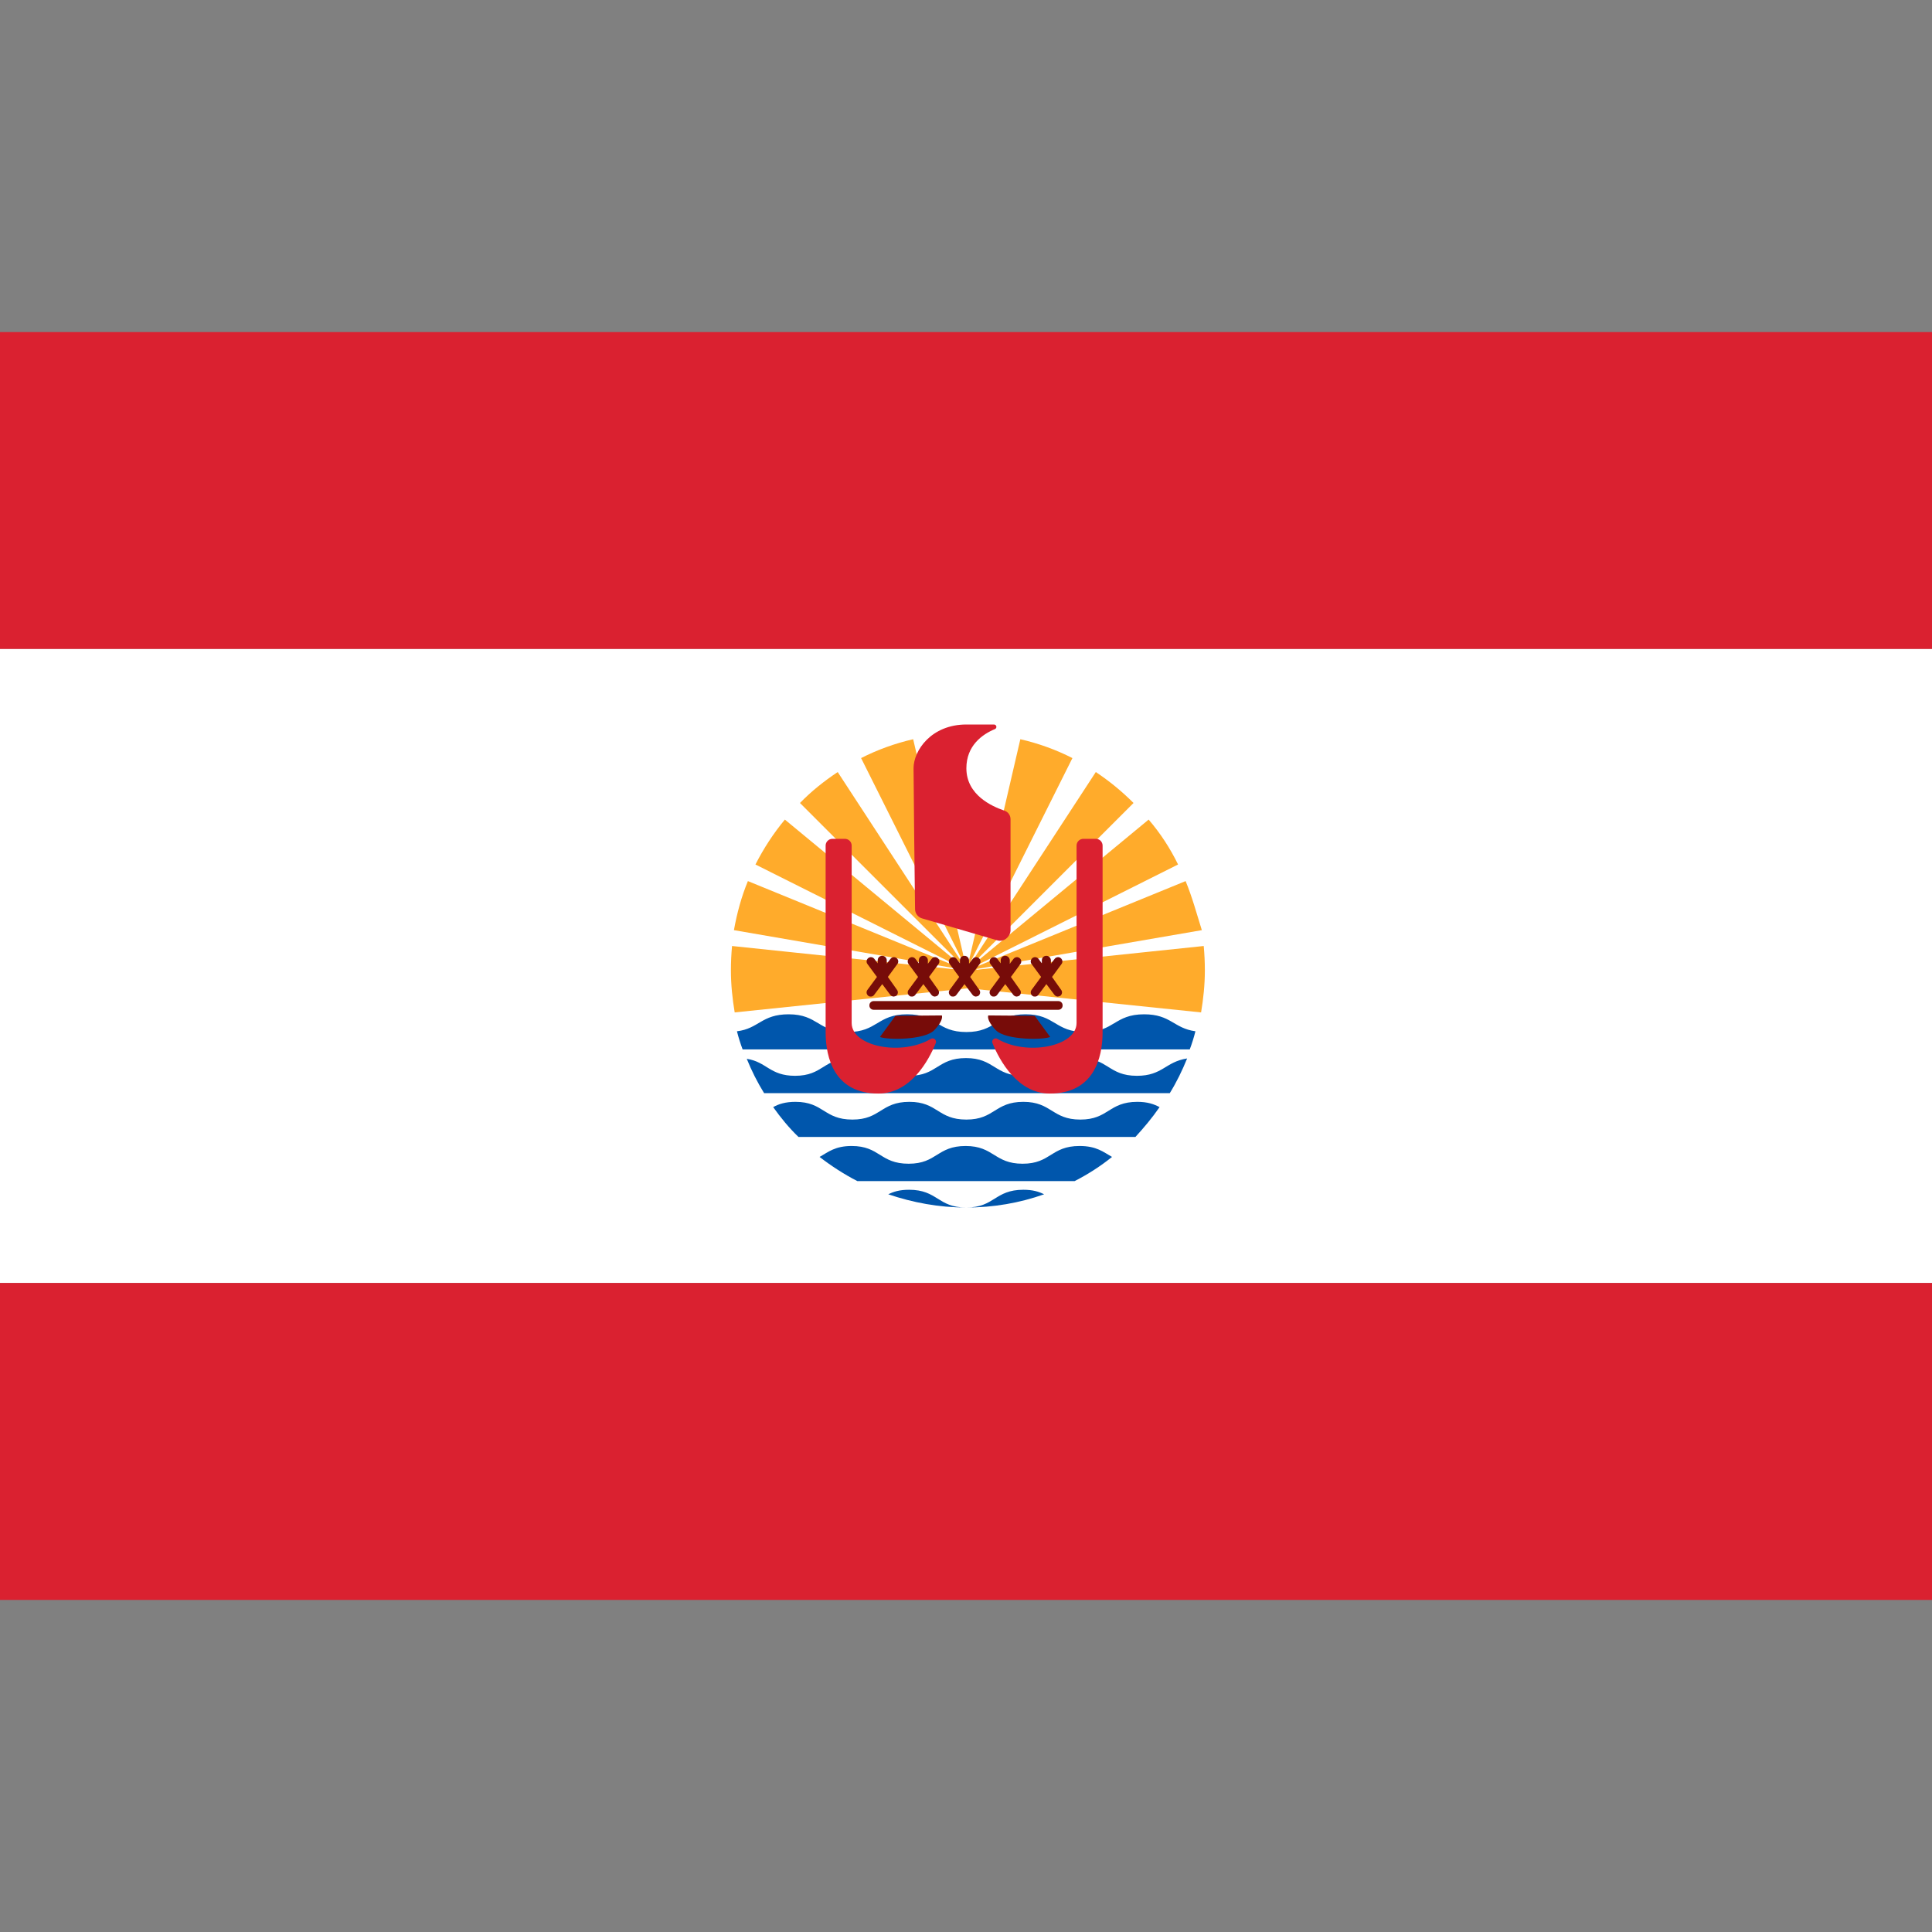 <?xml version="1.0" encoding="utf-8"?>
<!-- Generator: Adobe Illustrator 25.0.0, SVG Export Plug-In . SVG Version: 6.00 Build 0)  -->
<svg version="1.1" id="Layer_1" xmlns="http://www.w3.org/2000/svg" xmlns:xlink="http://www.w3.org/1999/xlink" x="0px" y="0px"
	 viewBox="0 0 512 512" style="enable-background:new 0 0 512 512;" xml:space="preserve">
<rect x="0" y="0" width="512" height="512" fill="#808080" stroke="none"/>
<style type="text/css">
	.st0{fill:#DA2130;}
	.st1{fill:#FFFFFF;}
	.st2{fill:#FFAB2B;}
	.st3{fill:#0056AC;}
	.st4{fill:#770C09;}
</style>
<rect y="88" class="st0" width="512" height="84"/>
<rect y="172" class="st1" width="512" height="168"/>
<rect y="340" class="st0" width="512" height="84"/>
<g>
	<path class="st2" d="M314.2,233.5l-56,22.9c0-0.1,0-0.1-0.1-0.2l54.1-27.1c-2.1-4.3-4.7-8.3-7.8-11.9l-46.7,38.6
		c0-0.1-0.1-0.1-0.1-0.2l42.8-42.8c-3.1-3.1-6.4-5.8-10-8.2l-33.1,50.7c-0.1-0.1-0.1-0.1-0.2-0.2l27.1-54.2c-4.3-2.2-9-3.9-13.8-5
		l-13.7,59c-0.2,0-0.3-0.1-0.5-0.1s-0.4,0.1-0.5,0.1l-13.7-59c-4.8,1.1-9.5,2.8-13.8,5l27.1,54.2c-0.1,0-0.1,0.1-0.2,0.2l-33.1-50.7
		c-3.6,2.4-7,5.1-10,8.2l42.8,42.8c-0.1,0.1-0.1,0.1-0.1,0.2l-46.7-38.6c-3,3.6-5.6,7.6-7.8,11.9l54.1,27.1c0,0.1-0.1,0.1-0.1,0.2
		l-56-22.9c-1.7,4.1-2.9,8.5-3.7,13l59.7,10.3c0,0.1,0,0.1,0,0.2l-60.2-6.3c-0.2,2.1-0.3,4.3-0.3,6.5c0,3.8,0.4,7.5,1,11.1l61.8-6.4
		l61.8,6.4c0.6-3.6,1-7.3,1-11.1c0-2.2-0.1-4.3-0.3-6.5l-60.2,6.3c0-0.1,0-0.1,0-0.2l59.7-10.3C317.1,242,315.9,237.6,314.2,233.5z"
		/>
	<g>
		<path class="st3" d="M195.3,273.3c0.4,1.6,0.9,3.2,1.5,4.8h118.5c0.6-1.6,1.1-3.2,1.5-4.8c-5.8-0.8-6.5-4.5-13.6-4.5
			c-7.9,0-7.9,4.7-15.7,4.7c-7.9,0-7.9-4.7-15.7-4.7c-7.9,0-7.9,4.7-15.7,4.7c-7.8,0-7.8-4.7-15.7-4.7c-7.9,0-7.9,4.7-15.7,4.7
			c-7.9,0-7.9-4.7-15.7-4.7C201.8,268.8,201.1,272.6,195.3,273.3z"/>
		<path class="st3" d="M301.3,285.1c-7.6,0-7.6-4.7-15.1-4.7c-7.6,0-7.6,4.7-15.1,4.7s-7.6-4.7-15.1-4.7c-7.6,0-7.6,4.7-15.1,4.7
			c-7.6,0-7.6-4.7-15.1-4.7c-7.6,0-7.6,4.7-15.1,4.7c-6.7,0-7.5-3.7-12.8-4.5c1.3,3.2,2.8,6.2,4.6,9.1h99h0h8.5
			c1.8-2.9,3.3-6,4.6-9.2C308.8,281.4,308.1,285.1,301.3,285.1z"/>
		<path class="st3" d="M307.3,293.4c-1.5-0.8-3.2-1.4-5.9-1.4c-7.6,0-7.6,4.7-15.1,4.7s-7.6-4.7-15.1-4.7c-7.6,0-7.6,4.7-15.1,4.7
			c-7.6,0-7.6-4.7-15.1-4.7c-7.6,0-7.6,4.7-15.1,4.7c-7.6,0-7.6-4.7-15.1-4.7c-2.7,0-4.5,0.6-5.9,1.4c2,2.8,4.2,5.5,6.7,7.9h89.3
			C303.1,298.9,305.3,296.3,307.3,293.4z"/>
		<path class="st3" d="M294.7,306.6c-2.3-1.3-4.1-2.9-8.6-2.9c-7.6,0-7.6,4.7-15.1,4.7s-7.6-4.7-15.1-4.7c-7.6,0-7.6,4.7-15.1,4.7
			c-7.6,0-7.6-4.7-15.1-4.7c-4.4,0-6.2,1.6-8.5,2.9c3.1,2.4,6.5,4.6,10,6.4h57.6C288.3,311.2,291.6,309.1,294.7,306.6z"/>
		<path class="st3" d="M240.9,315.3c-2.5,0-4.1,0.5-5.5,1.2c6.5,2.2,13.4,3.5,20.6,3.5h0C248.5,320,248.5,315.3,240.9,315.3z"/>
		<path class="st3" d="M256.1,320c7.2,0,14.1-1.2,20.6-3.5c-1.4-0.7-3-1.2-5.5-1.2C263.6,315.3,263.6,320,256.1,320z"/>
	</g>
	<g>
		<path class="st0" d="M264.3,249.2l-19.9-5.8c-1.1-0.3-1.9-1.3-1.9-2.5c-0.1-7.4-0.4-33.3-0.4-37.3c0-4.7,4.7-11.6,14-11.6h7.3
			c0.7,0,0.9,0.9,0.3,1.2c-3.4,1.4-7.6,4.4-7.6,10.4c0,7.1,6.8,10.1,10,11.2c1,0.3,1.7,1.2,1.7,2.3v29.6
			C267.6,248.4,266,249.7,264.3,249.2z"/>
		<path class="st0" d="M246.7,275.3c0.7-0.4,1.6,0.3,1.3,1.1c-1.9,4.7-6.7,13.4-15.2,13.4c-11.6,0-14-9.3-14-16.3v-49.4
			c0-1,0.8-1.8,1.8-1.8h3.3c1,0,1.8,0.8,1.8,1.8v47C225.7,277.4,239,279.9,246.7,275.3z"/>
		<path class="st0" d="M264.3,275.3c-0.7-0.4-1.6,0.3-1.3,1.1c1.9,4.7,6.7,13.4,15.2,13.4c11.6,0,14-9.3,14-16.3v-49.4
			c0-1-0.8-1.8-1.8-1.8h-3.3c-1,0-1.8,0.8-1.8,1.8v47C285.3,277.4,272,279.9,264.3,275.3z"/>
	</g>
	<g>
		<path class="st4" d="M280.5,267.6h-49c-0.6,0-1.1-0.5-1.1-1.1v-0.1c0-0.6,0.5-1.1,1.1-1.1h49c0.6,0,1.1,0.5,1.1,1.1v0.1
			C281.6,267.1,281.1,267.6,280.5,267.6z"/>
		<path class="st4" d="M235.3,258.9l2.5-3.4c0.4-0.5,0.3-1.2-0.2-1.6c-0.5-0.4-1.2-0.3-1.6,0.2l-1,1.3v-0.9c0-0.6-0.5-1.2-1.2-1.2
			s-1.2,0.5-1.2,1.2v0.8l-0.9-1.2c-0.4-0.5-1.1-0.6-1.6-0.2s-0.6,1.1-0.2,1.6l2.5,3.4l-2.5,3.4c-0.4,0.5-0.3,1.2,0.2,1.6
			c0.2,0.2,0.5,0.2,0.7,0.2c0.4,0,0.7-0.2,0.9-0.5l2.1-2.8l2.1,2.8c0.2,0.3,0.6,0.5,0.9,0.5c0.2,0,0.5-0.1,0.7-0.2
			c0.5-0.4,0.6-1.1,0.2-1.6L235.3,258.9z"/>
		<path class="st4" d="M257.1,258.9l2.5-3.4c0.4-0.5,0.3-1.2-0.2-1.6c-0.5-0.4-1.2-0.3-1.6,0.2l-1,1.3v-0.9c0-0.6-0.5-1.2-1.2-1.2
			s-1.2,0.5-1.2,1.2v0.8l-0.9-1.2c-0.4-0.5-1.1-0.6-1.6-0.2s-0.6,1.1-0.2,1.6l2.5,3.4l-2.5,3.4c-0.4,0.5-0.3,1.2,0.2,1.6
			c0.2,0.2,0.5,0.2,0.7,0.2c0.4,0,0.7-0.2,0.9-0.5l2.1-2.8l2.1,2.8c0.2,0.3,0.6,0.5,0.9,0.5c0.2,0,0.5-0.1,0.7-0.2
			c0.5-0.4,0.6-1.1,0.2-1.6L257.1,258.9z"/>
		<path class="st4" d="M246.2,258.9l2.5-3.4c0.4-0.5,0.3-1.2-0.2-1.6c-0.5-0.4-1.2-0.3-1.6,0.2l-1,1.3v-0.9c0-0.6-0.5-1.2-1.2-1.2
			s-1.2,0.5-1.2,1.2v0.8l-0.9-1.2c-0.4-0.5-1.1-0.6-1.6-0.2s-0.6,1.1-0.2,1.6l2.5,3.4l-2.5,3.4c-0.4,0.5-0.3,1.2,0.2,1.6
			c0.2,0.2,0.5,0.2,0.7,0.2c0.4,0,0.7-0.2,0.9-0.5l2.1-2.8l2.1,2.8c0.2,0.3,0.6,0.5,0.9,0.5c0.2,0,0.5-0.1,0.7-0.2
			c0.5-0.4,0.6-1.1,0.2-1.6L246.2,258.9z"/>
		<path class="st4" d="M267.9,258.9l2.5-3.4c0.4-0.5,0.3-1.2-0.2-1.6c-0.5-0.4-1.2-0.3-1.6,0.2l-1,1.3v-0.9c0-0.6-0.5-1.2-1.2-1.2
			s-1.2,0.5-1.2,1.2v0.8l-0.9-1.2c-0.4-0.5-1.1-0.6-1.6-0.2c-0.5,0.4-0.6,1.1-0.2,1.6l2.5,3.4l-2.5,3.4c-0.4,0.5-0.3,1.2,0.2,1.6
			c0.2,0.2,0.5,0.2,0.7,0.2c0.4,0,0.7-0.2,0.9-0.5l2.1-2.8l2.1,2.8c0.2,0.3,0.6,0.5,0.9,0.5c0.2,0,0.5-0.1,0.7-0.2
			c0.5-0.4,0.6-1.1,0.2-1.6L267.9,258.9z"/>
		<path class="st4" d="M278.8,258.9l2.5-3.4c0.4-0.5,0.3-1.2-0.2-1.6c-0.5-0.4-1.2-0.3-1.6,0.2l-1,1.3v-0.9c0-0.6-0.5-1.2-1.2-1.2
			s-1.2,0.5-1.2,1.2v0.8l-0.9-1.2c-0.4-0.5-1.1-0.6-1.6-0.2c-0.5,0.4-0.6,1.1-0.2,1.6l2.5,3.4l-2.5,3.4c-0.4,0.5-0.3,1.2,0.2,1.6
			c0.2,0.2,0.5,0.2,0.7,0.2c0.4,0,0.7-0.2,0.9-0.5l2.1-2.8l2.1,2.8c0.2,0.3,0.6,0.5,0.9,0.5c0.2,0,0.5-0.1,0.7-0.2
			c0.5-0.4,0.6-1.1,0.2-1.6L278.8,258.9z"/>
		<path class="st4" d="M233.2,274.8c1.7,0.8,11.8,0.9,14.4-1.8s2-3.9,2-3.9l-12.3,0.1L233.2,274.8z"/>
		<path class="st4" d="M278.3,274.8c-1.7,0.8-11.8,0.9-14.4-1.8s-2-3.9-2-3.9l12.3,0.1L278.3,274.8z"/>
	</g>
</g>
</svg>
